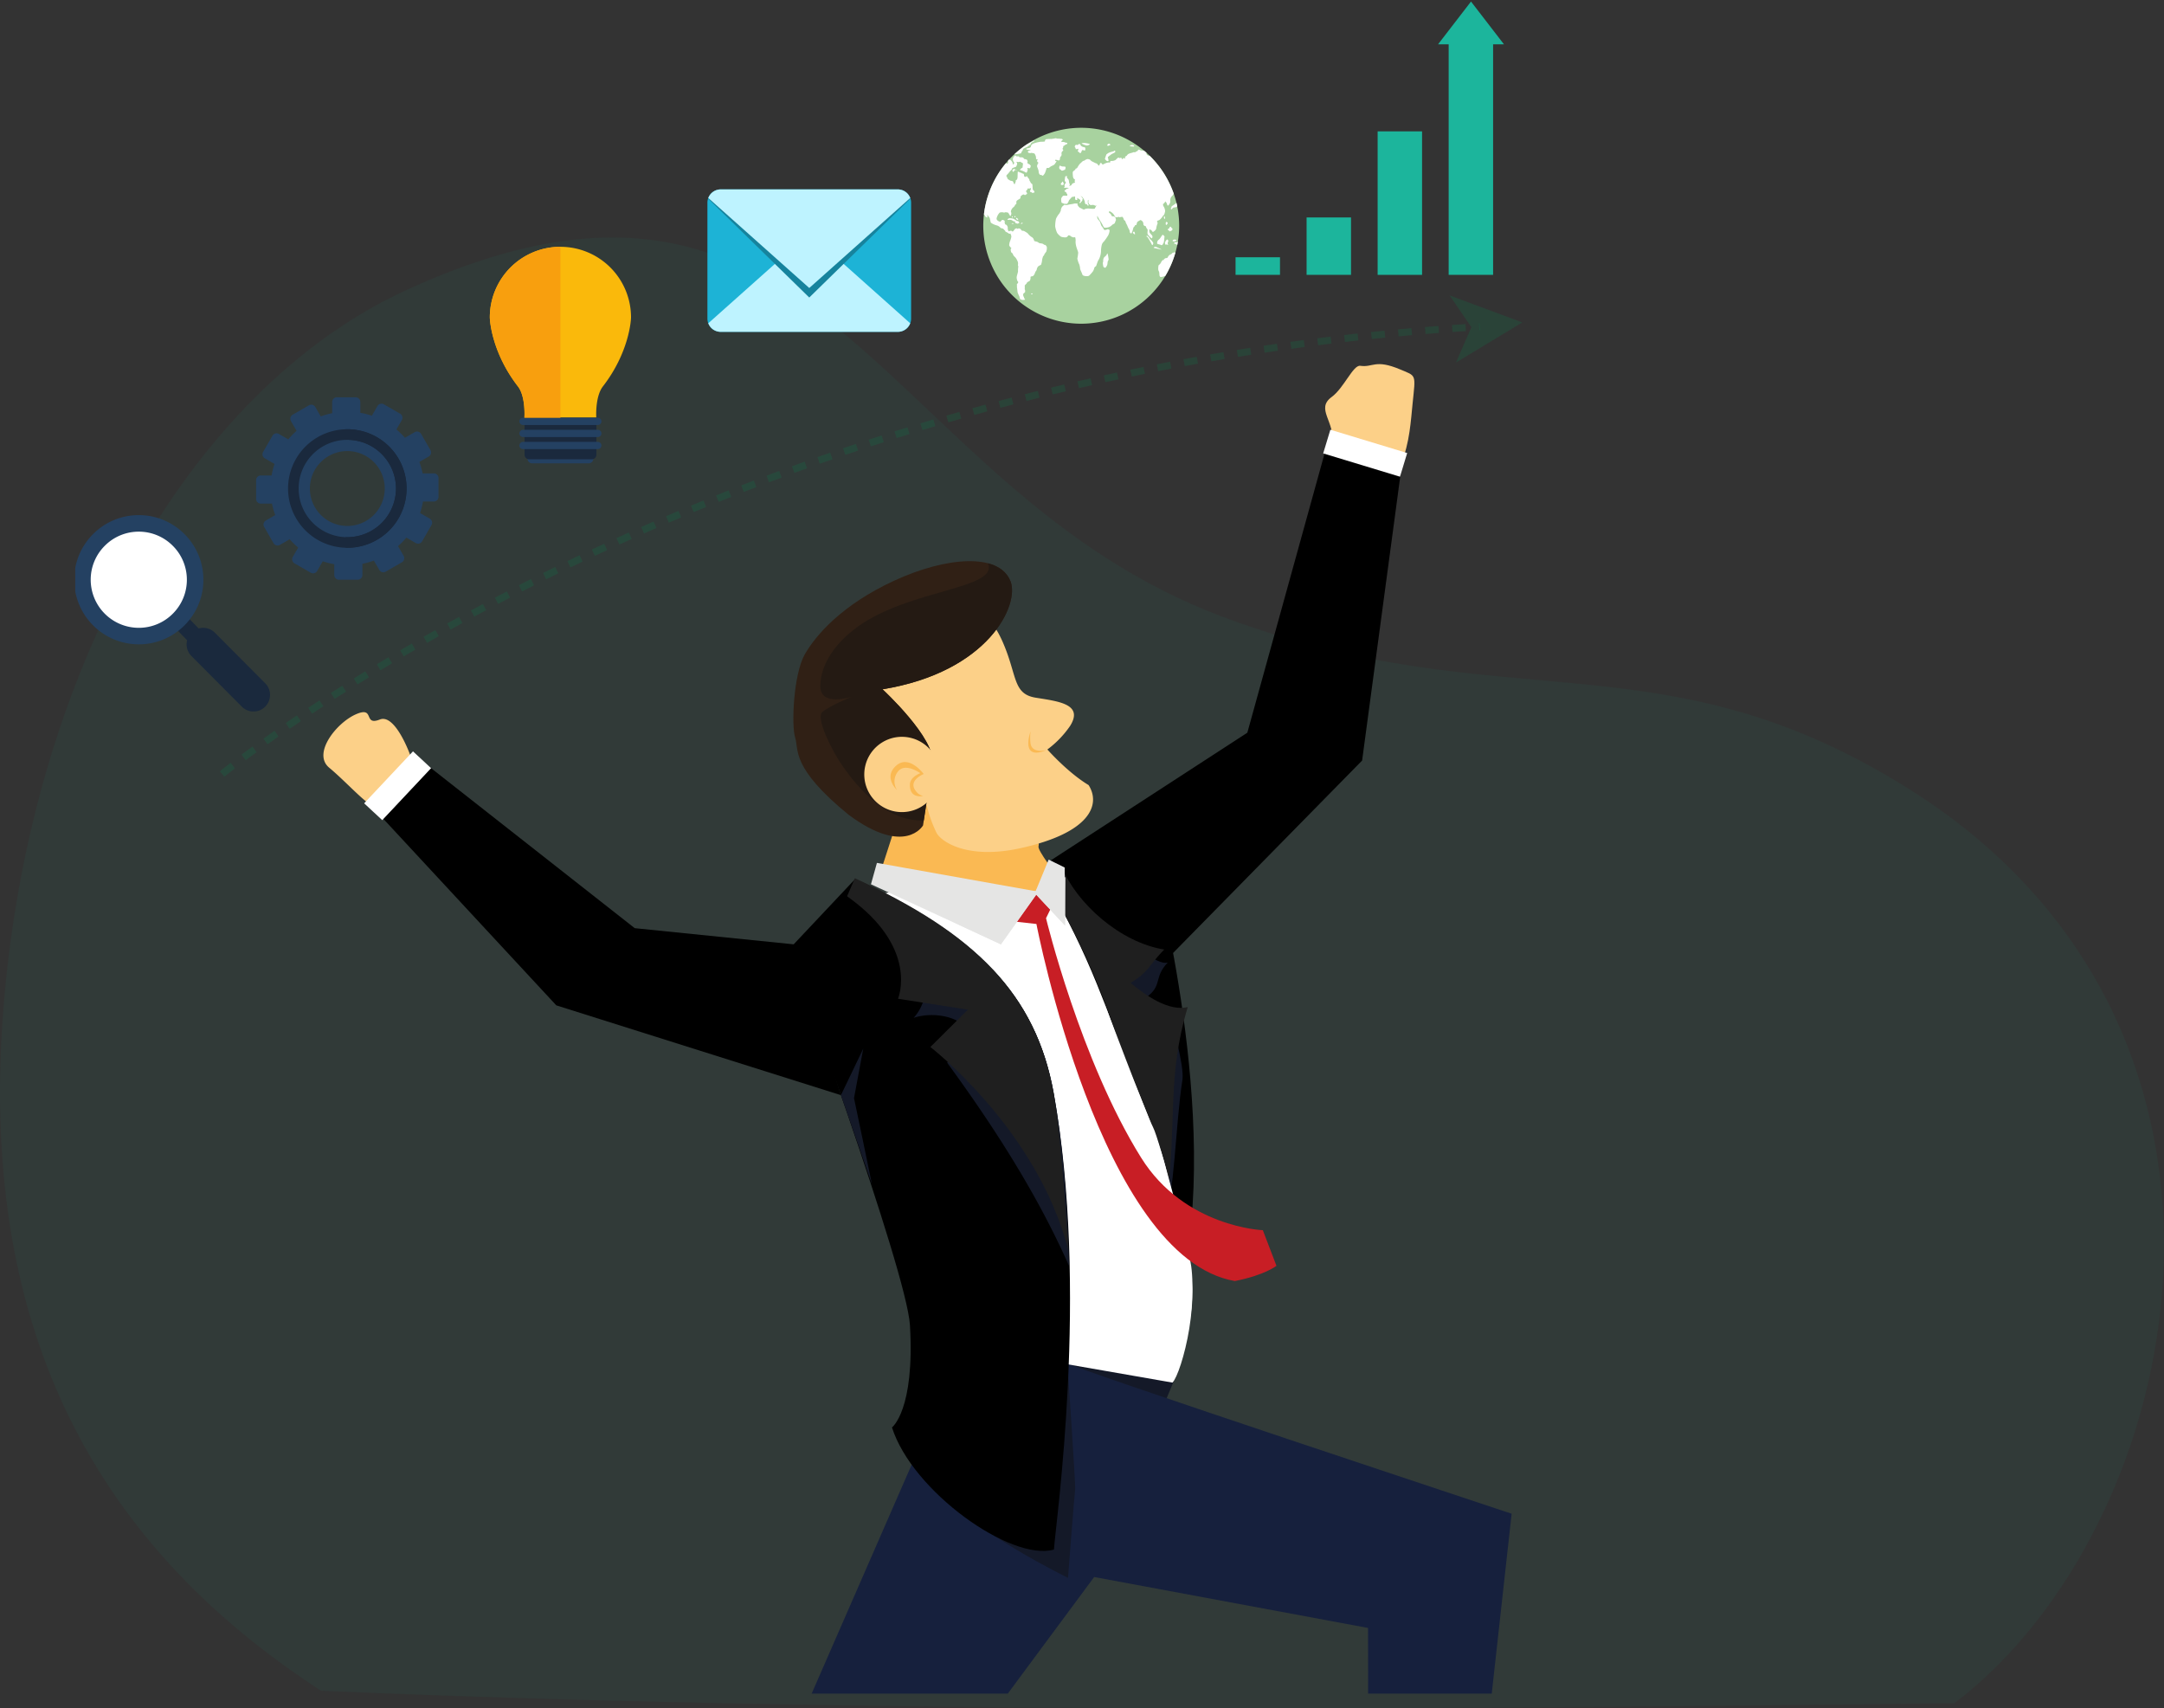 <svg xmlns="http://www.w3.org/2000/svg" xmlns:xlink="http://www.w3.org/1999/xlink" width="649.16" height="512.414" viewBox="0 0 649.16 512.414"><rect x="0" y="0" width="649.16" height="512.414" fill="#333333" stroke="none"/><defs><style>.a,.e{fill:#fff;}.a{stroke:#707070;}.b{fill:#13b59c;opacity:0.05;}.c{clip-path:url(#a);}.d{fill:#fcd088;}.f{fill:#141928;}.g{fill:#16203d;}.h{fill:#fab953;}.i{fill:#1f1f1f;}.j{fill:#302015;}.k{fill:#241a13;}.l{fill:#c81e25;}.m{fill:#e5e5e4;}.n{fill:#1a293d;}.o{fill:#244162;}.p{fill:#1db3d6;}.q{fill:#bef3ff;}.r{fill:#16839d;}.s{fill:#a8d29f;}.t{fill:#1cb59c;}.u{fill:#fab90b;}.v{fill:#09834b;opacity:0.2;}.w{fill:#f89f0e;}</style><clipPath id="a"><rect class="a" width="456" height="508" transform="translate(148.284 671.182)"/></clipPath></defs><g transform="translate(-152.421 -708)"><path class="b" d="M630.56-78.127c70.076-53.291,101.284-201.063-12.5-273.525-75.329-47.964-122.178-20.6-206.921-52.332C307.687-442.709,292.267-559.71,166.429-502.139,99.763-471.649,53.547-385.713,45.417-288.045,37.449-192.4,71.343-126.769,140.607-81.861c162.654,6.922,325.632,5.667,489.953,3.734" transform="translate(108.146 1297.02)"/><g transform="translate(26.716 36.818)"><g class="c"><path class="d" d="M798.049-651.57c-2.269-.565-4.785-2.684-7.419-3.11,1-6.4-5.034-10.192-.122-13.781,3.693-2.7,6.434-9.672,8.59-9.359,3.864.56,4.434-2.074,11.938,1.078,4.955,2.083,4.666,1.269,3.758,10.171-.5,4.843-.883,12.125-3.423,17.855-3.263-1.562-9.774-2.233-13.321-2.854" transform="translate(-265.332 1458.725)"/><path d="M672.221-480.829l56.7-57.715,12.11-90.183s.042-.289.117-.809c-2.942-.259-22.809-3.565-22.809-3.565L694.49-546.893l-59.1,38.389s21.435,30.236,36.832,27.675" transform="translate(-194.606 1437.846)"/><path class="e" d="M789.617-641.766l23.043,6.989-2.154,7.1-23.04-6.989,2.151-7.1" transform="translate(-264.829 1441.846)"/><path class="f" d="M638.8-123.9l35.224,6.57-24.6,59.081Z" transform="translate(-196.18 1202.721)"/><path class="g" d="M461.8-107.241l-.581.812-56.4,129.124-70.68,33.62c4.035,4.5,4.229,6.081,8.141,10.481l90.665-21.332L509.441-57.777,591.6-42.5s.384,89.7-1.811,104.7c1.041,5.453,21.251,9.877,29.347,1.588l15.538-140.55s-133.692-44.343-132.961-45.053c-14.594,1.255-4.219-6.841-39.908,14.578" transform="translate(-55.506 1201.986)"/><path class="f" d="M613.988-120.208s2.449,36.288,2.284,37-2.157,26.654-2.157,26.654-30-14.679-33.108-23.149-3.7-14.641-2.784-14.728,15.173-.52,17.025-.466,17.714-21.52,18.739-25.307" transform="translate(-168.029 1201.014)"/><path class="e" d="M567.48-396.011,537.5-388.461c18.146,20.712,24.08,54.2,31.759,80.929,4.188,15.176,7.106,30.052,10.161,45.5,2.691,12.306,10.589,13.139,10.589,13.139l36.824,6.418c2.7-2.708,9.493-27.121,3.675-39.792,0,0-6.653-6.944-2-44.36.571-4.6-2.24-5.668-1.954-10.337-22.043-61.559-23.234-53.7-59.07-59.043" transform="translate(-149.405 1328.367)"/><path class="e" d="M544.512-388.548l40.33,21.9-.4-11.124s25.208,63.22,25.426,62.845S592.7-376,592.7-376l.517-3.763,7.024,1.3.444-17.791-4.559-2.789-8.388,13.313s-9.459,5.268-9.95,5.337-33.276-8.148-33.276-8.148" transform="translate(-152.644 1329.77)"/><path class="h" d="M559.952-443.132l-12.825,3.7s-6.432,20.232-7.893,24.372,48.206,8.051,48.206,8.051-.159-2.715,5.39-9.5c0,0-5.7-7.3-5.4-8.544,1.8-7.538-27.475-18.079-27.475-18.079" transform="translate(-150.192 1350.125)"/><path d="M569.174-327.211c-5.314-29.428-23.383-47.608-59.539-64.2L489.811-370.36s35.276,96.366,36.247,112.808c1.5,25.451-5.39,30.652-5.39,30.652,6.059,19.135,35.676,40.281,48.584,36.631.6-8.825,10.6-77.794-.079-136.941" transform="translate(-127.385 1326.244)"/><path class="f" d="M564-340.013c-1.03,4.8-1.179,9.664-4.784,13.623,6.1-2.042,15.2-.3,16.754,5.019,1.021,3.051-6.813,7.9-6.681,8.465,13.748,18.806,26.917,39.163,36.547,60.935-.422-18.066-1.764-36.067-4.617-51.87-2.66-14.738-8.521-26.655-18.249-36.964a27.23,27.23,0,0,1-18.971.794" transform="translate(-159.435 1302.877)"/><path class="i" d="M524.449-391.832l-2.336,5.42c21.831,15.414,15.276,30.734,15.276,30.734l20.981,3.272-11.274,11.2s32.015,24.611,41.381,60.884c0,0-1.878-32.835-4.491-47.306-5.313-29.428-23.381-47.607-59.537-64.2" transform="translate(-142.301 1326.438)"/><path d="M638.634-398.7l-3.245,6.976c20.071,33.66,35.234,87.4,36.008,129.022,17.644-46.211-3.157-128.777-3.157-128.777L638.634-398.7" transform="translate(-194.606 1329.609)"/><path class="f" d="M687.523-316.723c.547-4.629-3.357-17.519-3.357-17.519s-2.549-2.693-7.6-7.1c5.108-3.5,2.2-6.007,6.545-10.48-3.659.932-10.449-6.319-13.548-8.133-5.618,3.461-1.347,8.011-7.121,11.571,13.13,24.9,22.811,38.434,19.465,74.116,3.32-7.609,3.472-28.873,5.616-42.452" transform="translate(-207.098 1311.721)"/><path class="i" d="M670.5-300.4c2.854-21.664-.143-35.276,6.116-55.951-5.738,1.374-12.619-3.484-17.161-7.248,5.687-3.435,5.433-5.283,10.1-10.011-13.075-2.1-26.2-13.611-30.917-25.089l-3.245,6.976c18.508,31.037,27.115,64.206,34.037,101.21-.627-3.353.94-6.713,1.071-9.889" transform="translate(-194.606 1329.609)"/><path class="d" d="M535.292-520.755s2.867-14.785,17.137-18.29,18.62-1.426,22.725,8.265,2.809,14.987,9.654,16.09,14.333,1.908,10.335,8.406a29.636,29.636,0,0,1-6.858,7.126s6.082,6.9,12.368,10.679c3.718,5.844.525,14.4-20.724,18.985-15.823,3.415-23.689-2.121-24.955-4.776a40.945,40.945,0,0,1-2.853-7.982c-.938-3.051-16.829-38.5-16.829-38.5" transform="translate(-148.386 1395.15)"/><path class="j" d="M518.559-530.091s16.11,14.858,14.969,22.26-2.811,18.574-2.811,18.574-5.319,9.38-22.266-3.144c-17.509-14.278-14.922-19.554-16.1-23.215s-.476-19.022,2.857-24.888,11.236-14.955,26.841-22.158,31.471-8.448,34.89.138c2.815,7.067-6.607,27.242-38.38,32.433" transform="translate(-128.117 1408.025)"/><path class="k" d="M557.446-567.363c3.424,7.728-23.255,7.706-38.947,18.98-6.669,4.79-11.183,11.149-11.305,17.727s9.451,3.312,9.451,3.312-6.793,2.815-8.865,4.612,3.1,11.972,6.117,16.218c2.621,3.686,11.866,16.854,24.339,16.286.5-3.3,1.7-11.317,2.586-17.067,1.141-7.4-14.969-22.26-14.969-22.26,31.772-5.191,41.194-25.366,38.38-32.433-1.106-2.775-3.51-4.522-6.785-5.374" transform="translate(-135.411 1407.49)"/><path class="d" d="M552.584-465.3a11.292,11.292,0,0,1-3.637,15.549,11.291,11.291,0,0,1-15.549-3.638,11.291,11.291,0,0,1,3.637-15.547,11.293,11.293,0,0,1,15.549,3.636" transform="translate(-146.727 1362.826)"/><path class="h" d="M556.115-446.405s-4.122,1.029-3.975-3.468c.072-2.271,3.115-3.35,3.115-3.35s-4.553-3.311-6.712-.487a4.755,4.755,0,0,0-.29,5.509s-4.156-3.761-.258-7.261,8.285,2.479,8.285,2.479-4.866,1.941-2.36,5.108a3.5,3.5,0,0,0,2.2,1.47" transform="translate(-153.481 1356.326)"/><path class="h" d="M628.564-468.1s-4.359,1.2-4.785-2.063a13.766,13.766,0,0,1,.032-3.591s-3.359,9.065,4.753,5.654" transform="translate(-188.942 1364.268)"/><path d="M259.177-442.129l14.4-14.431,63.42,49.82,47.687,4.847c.065-.251,14.177,45.243,14.177,45.243l-85.391-26.939-54.291-58.539" transform="translate(-20.889 1356.326)"/><path class="f" d="M527.993-256.171c-.042-.457-5.382-25.838-5.382-25.838l2.773-14.849-6.694,13.951,9.3,26.736" transform="translate(-140.72 1282.582)"/><path class="e" d="M675.733-261.2l-1.169-34.95s11.389,25.982,13.491,35.162,6.332,22.926,7.477,28.506.583,17.475-1.463,21.821-9.442,2.589-9.442,2.589l-7.78-38.166s-1.39-14.629-1.115-14.963" transform="translate(-212.695 1282.256)"/><path class="e" d="M664.446-325.186s17.652,51.835,18.508,54.368,6.9,20.872,6.9,20.872-8.158-32.44-10.227-36.4-15.186-38.845-15.186-38.845" transform="translate(-208.023 1295.662)"/><path class="l" d="M606.916-376.192l11.155,1.236s19.194,100.171,59.526,107.1c9.056-1.783,12.48-4.569,12.48-4.569l-4.09-10.683s-23.452-.847-36.511-21.749c-18.224-29.171-28.523-71.83-28.523-71.83L625.019-385l-10.14.813-7.964,8" transform="translate(-181.458 1323.285)"/><path class="m" d="M537.209-401.22l47.612,8.491,3.907-9.48,4.817,2.376.094,17.392L585-391.694l-10.6,14.9-38.98-18.013,1.789-6.412" transform="translate(-148.445 1331.229)"/><path class="m" d="M600.492-391.282l-31.133-1.791c3.18,5.586,4.59,5.758,7.256,11.435l13.456,6.289,10.6-14.9,8.641,9.254.111-14.237c-.111-.81-4.01-3.845-4.01-3.845l-4.919,7.793" transform="translate(-164.116 1329.783)"/><path class="d" d="M249.975-461.852c-1.422,1.717-4.287,3.008-5.74,5.1-2.708-1.669-7.785-7.258-12.25-10.971-5.1-4.242,2.145-13.423,7.992-16,5.9-2.6,2.068,3.583,7.226,1.549,4.325-1.705,8.684,9.089,9.709,12.463a39.234,39.234,0,0,0-6.937,7.861" transform="translate(-7.534 1369.17)"/><path class="e" d="M267.607-462.535l-14.652,15.59,5.436,5.043,14.652-15.588-5.436-5.044" transform="translate(-18.016 1359.086)"/><path class="n" d="M154.054-531.282a2.48,2.48,0,0,1-3.506-.009l-3.087-3.188a2.48,2.48,0,0,1,0-3.5l.006,0a2.478,2.478,0,0,1,3.506.007l3.088,3.187a2.481,2.481,0,0,1,0,3.5l0,0" transform="translate(31.03 1394.256)"/><path class="o" d="M124.433-561.1h0a19.265,19.265,0,0,1-13.739,5.685,19.4,19.4,0,0,1-19.343-19.411,19.256,19.256,0,0,1,5.681-13.666,19.261,19.261,0,0,1,13.731-5.682,19.266,19.266,0,0,1,13.69,5.708,19.254,19.254,0,0,1,5.658,13.709,19.242,19.242,0,0,1-5.678,13.657" transform="translate(56.606 1419.869)"/><path class="e" d="M104.791-580.73a14.338,14.338,0,0,0-4.229,10.168,14.432,14.432,0,0,0,14.394,14.444,14.338,14.338,0,0,0,10.227-4.233,14.322,14.322,0,0,0,4.226-10.161,14.323,14.323,0,0,0-4.214-10.2,14.329,14.329,0,0,0-10.187-4.249,14.33,14.33,0,0,0-10.217,4.231" transform="translate(52.353 1415.615)"/><path class="n" d="M177.592-507.73l-.009.008a4.96,4.96,0,0,1-7.012-.015l-15.119-15.191a4.961,4.961,0,0,1,.008-7l.009-.009a4.957,4.957,0,0,1,7.012.016L177.6-514.734a4.963,4.963,0,0,1-.012,7" transform="translate(27.673 1390.877)"/><path class="p" d="M444.275-771.718a3.976,3.976,0,0,1,3.975-3.974h53.157a3.979,3.979,0,0,1,3.974,3.974v34.776a3.976,3.976,0,0,1-3.974,3.976H448.25a3.974,3.974,0,0,1-3.975-3.976v-34.776" transform="translate(-106.358 1503.688)"/><path class="q" d="M465.518-735.639l-20.751,18.5a3.976,3.976,0,0,0,3.71,2.571h53.157a3.96,3.96,0,0,0,3.7-2.571l-20.976-18.708" transform="translate(-106.586 1485.287)"/><path class="r" d="M444.767-772.874l30.287,29.608,30.283-29.608a3.993,3.993,0,0,0-3.7-2.819H448.477a4.008,4.008,0,0,0-3.71,2.819" transform="translate(-106.586 1503.688)"/><path class="q" d="M444.767-773.121l30.287,27,30.283-27a3.961,3.961,0,0,0-3.7-2.571H448.477a3.977,3.977,0,0,0-3.71,2.571" transform="translate(-106.586 1503.688)"/><path class="o" d="M220.105-621.256a11.232,11.232,0,0,1-11.23-11.229,11.229,11.229,0,0,1,11.23-11.229,11.228,11.228,0,0,1,11.227,11.229,11.23,11.23,0,0,1-11.227,11.229Zm25.953-15.76H242.7a24.094,24.094,0,0,0-.977-3.441l2.807-1.619a1.419,1.419,0,0,0,.517-1.928l-2.815-4.872a1.412,1.412,0,0,0-1.922-.515l-2.92,1.683a22.849,22.849,0,0,0-2.553-2.487l1.622-2.812a1.411,1.411,0,0,0-.515-1.926l-4.874-2.814a1.411,1.411,0,0,0-1.92.517l-1.681,2.914a22.662,22.662,0,0,0-3.463-.877v-3.25a1.408,1.408,0,0,0-1.407-1.409H216.98a1.411,1.411,0,0,0-1.414,1.409v3.362a23.353,23.353,0,0,0-3.435.97l-1.615-2.808a1.417,1.417,0,0,0-1.932-.518l-4.873,2.819a1.406,1.406,0,0,0-.512,1.92l1.684,2.918a22.572,22.572,0,0,0-2.487,2.551l-2.811-1.623a1.414,1.414,0,0,0-1.925.52l-2.819,4.872a1.406,1.406,0,0,0,.517,1.921l2.913,1.682a22.729,22.729,0,0,0-.873,3.458h-3.247a1.413,1.413,0,0,0-1.41,1.412v5.624a1.406,1.406,0,0,0,1.41,1.406h3.362a22.53,22.53,0,0,0,.967,3.442l-2.81,1.622a1.411,1.411,0,0,0-.515,1.922l2.812,4.871a1.414,1.414,0,0,0,1.925.52l2.919-1.685a22.674,22.674,0,0,0,2.553,2.491l-1.623,2.814a1.4,1.4,0,0,0,.512,1.92l4.879,2.816a1.405,1.405,0,0,0,1.917-.515l1.686-2.914a22.688,22.688,0,0,0,3.46.87v3.255a1.4,1.4,0,0,0,1.4,1.4l5.633,0a1.409,1.409,0,0,0,1.408-1.409v-3.36a24.106,24.106,0,0,0,3.434-.969l1.625,2.8a1.4,1.4,0,0,0,1.918.517l4.879-2.816a1.411,1.411,0,0,0,.511-1.925l-1.684-2.914a22.638,22.638,0,0,0,2.492-2.553l2.814,1.625a1.407,1.407,0,0,0,1.922-.516l2.813-4.875a1.407,1.407,0,0,0-.513-1.92l-2.915-1.686a22.993,22.993,0,0,0,.875-3.454h3.249a1.409,1.409,0,0,0,1.406-1.412v-5.629a1.4,1.4,0,0,0-1.406-1.4" transform="translate(9.789 1450.197)"/><path class="n" d="M228.328-609.659a14.6,14.6,0,0,1-14.6-14.6,14.6,14.6,0,0,1,14.6-14.6,14.6,14.6,0,0,1,14.6,14.6A14.6,14.6,0,0,1,228.328-609.659Zm0-32.377a17.776,17.776,0,0,0-17.776,17.78,17.779,17.779,0,0,0,17.776,17.776,17.782,17.782,0,0,0,17.781-17.776,17.78,17.78,0,0,0-17.781-17.78" transform="translate(1.565 1441.971)"/><path class="n" d="M243.157-642.036c-.166,0-.325,0-.488.009v3.181c.163-.008.322-.016.491-.016a14.6,14.6,0,0,1,14.6,14.6,14.6,14.6,0,0,1-14.6,14.6c-.169,0-.328-.007-.491-.014v3.182c.163,0,.322.012.488.012a17.783,17.783,0,0,0,17.781-17.776,17.78,17.78,0,0,0-17.781-17.78" transform="translate(-13.266 1441.971)"/><path class="s" d="M627.411-810.03a29.42,29.42,0,0,0-29.388,29.384,29.418,29.418,0,0,0,29.388,29.384,29.415,29.415,0,0,0,29.382-29.384,29.418,29.418,0,0,0-29.382-29.384" transform="translate(-177.353 1519.543)"/><path class="e" d="M700.545-740.6c-.388.009-.891.192-.9.323s-.543.372-.719.444a2.3,2.3,0,0,0-.593.8c-.075.18-.51.126-.672.2s-.492.339-.493.5-.091.142-.2-.042l-.211.224-.25.278a2.287,2.287,0,0,1-.788,1.071c-.163.044-.192.838-.192,1.157a1.47,1.47,0,0,0,.276.876l.034.254.054.505a.918.918,0,0,0,.295.808,4.2,4.2,0,0,0,1.092-.2,1.953,1.953,0,0,0,.395-.161,29.3,29.3,0,0,0,3.026-7.018l-.155-.015" transform="translate(-222.376 1487.48)"/><path class="e" d="M607.177-764.793c-.04.079.483.619.689.8a5.207,5.207,0,0,1,.722,1.356,2.2,2.2,0,0,1,.009.875c-.026.111.1.355.121.458a7.16,7.16,0,0,0-.1,1.313c.075.349-.408,1.433-.4,1.972s.253,1.241.354,1.188.131.489-.034.555-.354.495-.263.517-.006.445.022.615.166,1.289.194,1.566a8.508,8.508,0,0,0,.515,1.189c.082.231.168.667.2.734a.9.9,0,0,0,.077.138,2.6,2.6,0,0,1,.419.192,2.626,2.626,0,0,0,.931-.016c.2-.042.016-.23-.077-.332s-.174-.6-.281-.649a1.127,1.127,0,0,1-.058-.822c.093-.141.467-.365.512-.482s.049-.67-.051-.745.028-.744-.046-1.076.576-.634.614-.9.743-.548.9-.679a1.667,1.667,0,0,0,.223-1.05c-.078-.16.26-.291.413-.291s.316-.11.377-.11.237-.335.332-.411.3-.873.472-1a1.369,1.369,0,0,0,.321-.753,2.307,2.307,0,0,1,.357-.686,3.791,3.791,0,0,1,.865-.476,5.225,5.225,0,0,0,.342-1.49c.047-.38.244-.889.259-1.015s.225-.231.263-.273.2-.524.3-.635a3.2,3.2,0,0,0,.475-.677,4.182,4.182,0,0,1,.124-.589l0-.258,0-.413c-.115-.32-.469-.719-.56-.631s-.5-.282-.708-.361a3.944,3.944,0,0,0-.856-.143c-.134,0-.588-.37-.791-.436s-.723-.164-.818-.223-.222-.834-.64-1.086a4.48,4.48,0,0,1-1.234-1.059c-.08-.215-.881-.67-1.131-.805a1,1,0,0,0-.67-.121c-.05.047-.359-.418-.517-.552s-.642-.24-.663-.121-.342.055-.418-.045-.321.041-.438.079-.516.647-.7.8-.405-.136-.525-.189a1.334,1.334,0,0,0-.709.181c-.125.09-.417-.646-.349-.985s-.3-1.011-.59-1.028-.373-.724-.317-.985-.515-.424-.66-.441-.5.348-.561.523-1.364-.239-1.208-1.018a3.551,3.551,0,0,1,.921-1.683,2.329,2.329,0,0,1,1.173-.036.306.306,0,0,0,.384-.05,2.477,2.477,0,0,1,.917.091c.2.083.494.871.7.967s.289-.507.323-.655a1.507,1.507,0,0,0-.153-.627,2.152,2.152,0,0,1,.659-1.222,1.5,1.5,0,0,0,.628-.787c-.029-.093.254-.168.329-.209s-.011-.81.114-.977a3.718,3.718,0,0,1,.913-.6.722.722,0,0,0,.263-.652c-.069-.086.491-.561.78-.655s.538.168.468.207c.058-.031.457-.237.63-.351.2-.131,0-.493-.128-.6s-.05-.523.1-.561.291-.4.249-.479.639.063.9-.13.074.461-.116.723a.3.3,0,0,0,.258.461c.122-.051.251.139.278.213s.286-.076.457,0,.271-.234.287-.376-.411-.44-.478-.61a10.854,10.854,0,0,1-.1-1.371c-.009-.2-.284-.535-.371-.475s-.268-.53-.41-.658a.737.737,0,0,1-.169-.5c.007-.095-.481-.6-.6-.841s-.28-.187-.291-.08-.349.123-.488.11-.256-.552-.256-.756-.628-.238-.733-.4-.512-.085-.579-.2a.649.649,0,0,0-.5-.176c-.074.042-.04,1.5-.108,1.9s-.4.74-.527.731-.048.282.037.256-.236.43-.279.73-.347-.014-.4-.285-.346-.639-.4-.545-.261-.112-.352-.054-.649-.326-.875-.45-.354-.817-.485-.878-.021-.145-.025-.25.438-.511.573-.671a8.192,8.192,0,0,1,.812-.928.838.838,0,0,0,.309-.567,5.141,5.141,0,0,1,1.06-.414c.231-.079.431-.728.463-.913a.774.774,0,0,0-.253-.586c-.108-.046.324-.062.466.011s.587-.132.762-.039.526.3.783.464l-.056.476-.1.807c-.678.281-.871.765-.632.755a5.558,5.558,0,0,1,1.621.686c.3.218.4-.316.49-.5a1.318,1.318,0,0,0-.012-.8c-.073-.1.353-.067.474.049s.258-.12.352-.161.136-.484.189-.573-.2-.181-.211-.29-.494-.324-.651-.4-.194-.41-.118-.468-.051-.484-.131-.625-.584-.256-.754-.256-.342-.393-.439-.448a2.563,2.563,0,0,0-.909-.08c-.163.047-.457-.461-.731-.307s-.549-.182-.672-.249-.76.616-.754,1.1a1.327,1.327,0,0,0,.347.958c.1.014-.023.448-.133.571s-.378-.13-.276-.239-.277-.612-.406-.815a1.616,1.616,0,0,0-.648-.37c-.133.141-.258.288-.386.434a1.08,1.08,0,0,1,.053.573c-.1.293-.341.336-.356.21-.006-.056-.131-.1-.275-.118a29.256,29.256,0,0,0-6.607,15.36,1.8,1.8,0,0,1,.344.49c.08.259.529.428.614.482s.112-.5.051-.637.109-.226.106-.121a4.011,4.011,0,0,0,.563.759c.141.172.285,1.293.419,1.534a5.319,5.319,0,0,0,1.844.826,2.254,2.254,0,0,1,1.023.689c.081.134.633.2.753.254s.4.432.521.51a.642.642,0,0,1,.212.362c0,.059.731.335.909.531a.389.389,0,0,0,.524.058c.056-.082.2.389.275.551a1.041,1.041,0,0,1,.034.625,7.854,7.854,0,0,1-.285.945,3.849,3.849,0,0,0-.329,1.426,1.687,1.687,0,0,0,.549.713.171.171,0,0,1-.03.309c-.118.014-.065,1.035.21,1.186a1.029,1.029,0,0,1,.466.68" transform="translate(-177.529 1512.432)"/><path class="e" d="M621.126-772.453h0" transform="translate(-188.021 1502.191)"/><path class="e" d="M616.431-798.949c.352-.059.939-.156.98-.256a.609.609,0,0,0-.035-.407l.17.007c.133,0,.357-.733.5-.9a7.391,7.391,0,0,1,1.137-.54,8.337,8.337,0,0,1,.772-.566c.161-.049.4-.425.359-.5s.547-.426.767-.519.332-.351.251-.362c-.053-.007-1.279.636-2.4,1.272a29.515,29.515,0,0,0-3.616,2.9c.351-.026.9-.091,1.123-.128" transform="translate(-185.333 1516.293)"/><path class="e" d="M648.226-760a10.291,10.291,0,0,0,1.224-1.365,3.212,3.212,0,0,0,.41-1.071,1.022,1.022,0,0,1,.48-.443c.118-.032.5-1.619.834-1.964a5.808,5.808,0,0,0,.685-2.625,8.251,8.251,0,0,1,.293-2.025,2.635,2.635,0,0,1,.632-.868,19.336,19.336,0,0,0,1.2-1.725,3.784,3.784,0,0,0,.456-1.59c-.049-.221-.61-.375-.718-.267a1.886,1.886,0,0,1-.8.2c-.169,0-.558-.906-.8-1.093s-.458-1.224-.6-1.421a9.915,9.915,0,0,0-.648-.808c-.122-.113-.143-.665-.169-.816s.233.1.278.317a10.691,10.691,0,0,0,.861,1.4c.193.3.7,1.247.829,1.544s1.259.146,1.626-.026a2.384,2.384,0,0,0,.84-.568c.017-.1.6-.371.764-.5s.308-.809.413-.917-.084-.758-.209-.952a1.028,1.028,0,0,0-.824-.271c-.119.076-.372-.436-.462-.621s-.538-.418-.586-.546.12-.333.192-.376a3.732,3.732,0,0,1,1.136.824,5.977,5.977,0,0,1,.553.911,1.2,1.2,0,0,0,.843.031.229.229,0,0,1,.369.06l.205-.036.716-.111a1.43,1.43,0,0,1,.429.758.7.7,0,0,0,.345.4c.139.034.239.5.284.618s.449.817.533,1.111a7.1,7.1,0,0,0,.515,1.025,2.463,2.463,0,0,1,.151.724.529.529,0,0,0,.426.35c.162-.011.491-1.037.566-1.418a1.079,1.079,0,0,1,.412-.7c.077,0,.136-.215.136-.3s.416-.071.454-.174.157-.783.3-.885a6.353,6.353,0,0,1,.858-.512c.183-.063.654.341.76.533a1.652,1.652,0,0,1,.159.749c-.039.079.248.495.5.488s.329.317.336.434.341.454.405.6a1.315,1.315,0,0,1,0,.652,2.274,2.274,0,0,0,.033.782,7.6,7.6,0,0,0,1.107,1.167c.291.237.425-.483.278-.707s-.652-.745-.77-.9a1.877,1.877,0,0,1-.093-.956c.041-.176.438.1.6.222a1.267,1.267,0,0,1,.385.5c.006.093,1.038-.484,1.074-1.113a6.43,6.43,0,0,1,.414-1.5c.034-.167-.1-.393-.189-.4s.154-.479.443-.473.989-.767,1.153-1.075a2.45,2.45,0,0,1,.534-.6,5.184,5.184,0,0,0,.311-1.066,3.205,3.205,0,0,0-.194-.928,3.1,3.1,0,0,0-.339-.628,1.342,1.342,0,0,1-.086-.614c.039-.076.3-.161.328-.231s.329-.39.3-.531.186.182.324.3.284.865.454.947.856-.794.769-1.361a1.756,1.756,0,0,1,.365-1.353,3.644,3.644,0,0,0,.665-.835,29.446,29.446,0,0,0-7.237-11.406l-.111,0-.253-.055c-.421-.089-.665-.54-.594-.644a.284.284,0,0,0,0-.2q-.35-.319-.721-.624c-.2-.006-.407,0-.53-.006a2.272,2.272,0,0,1-.9-.286c-.1-.1-.429.087-.449.271s-.6.265-.65.4a.308.308,0,0,1-.409.07c-.058-.077-.592.188-.858.227a4.57,4.57,0,0,0-.878.3,1.4,1.4,0,0,0-.446.442c-.045.115-.386.3-.5.348s-.087.54.053.611-.261-.06-.438-.152-.375.212-.431.316-.22-.062-.213-.21-.438-.268-.5-.149-.368-.039-.5-.106-.681.509-.886.716a2.442,2.442,0,0,1-1.371.289c-.184-.076-.363.435-.206.469s-.4-.025-.7,0a4.964,4.964,0,0,0-1.4.54.227.227,0,0,1-.382-.155c0-.121-.337-.233-.438-.267s-.3.662-.471.8-.388-.543-.8-.654-1.061-.512-1.245-.558a2.5,2.5,0,0,1-.654-.546,1.847,1.847,0,0,0-.8-.2,2.646,2.646,0,0,0-.865.437c-.15.124-.369.1-.441.144s-.695.651-.933.84a7.456,7.456,0,0,0-.794,1.2.564.564,0,0,1-.418.236c-.078,0-.146.222-.146.3s-.71.45-.785.774a7.522,7.522,0,0,0,.071,1.322c0,.261.261.781.459.789s.095.446.043.566.124.258.118.362-.5.251-.649.309a1.143,1.143,0,0,0-.435.53c-.027.111-.5.191-.657.342a3.237,3.237,0,0,1,.133-.342.565.565,0,0,0-.108-.536c-.075-.062-.109-.916-.23-1.1a3.913,3.913,0,0,0-.492-.555c-.075-.058.051-.283.094-.38s-.4-.149-.521-.079-.186.916-.235,1.147a.757.757,0,0,0,.291.6c.072.017.052.434-.1.448s-.3.622-.217.76-.11.412-.2.476.594.025.908.018.558.131.526.157-.6.11-.7.245-.487.392-.56.5.128.332.29.321.347.563.475.669.079.4.024.486-.822-.056-1.112.015-.659.687-.685.919a5.779,5.779,0,0,0,.085,1.084c.037.184.646.3.769.391s.71,0,.83.057.512-.589.591-.889.7-.853.826-1.059.8-.18.964-.287.072.509.151.845.719.295.625-.021.065-.455.09-.34.642.365.759.544.083.556-.053.553-.143.414,0,.46.338-.473.494-.55.28-.4.208-.424.131-.314.22-.22a3.693,3.693,0,0,0-.592-.892c-.261-.263-.077-.146.411.26l.339.475c.067.085.151.344.211.438l.079.14a3.226,3.226,0,0,1,.125.743.533.533,0,0,0,.426.352c.158-.011.283.077.25.083s.106.319.266.327.23-.405.066-.415-.136-.606-.156-.864.116-.474.17-.474,0,.534,0,.657a1.678,1.678,0,0,0,.146.539l.164.125.372.286c.531-.157,1.245-.036,1.219.073s.393.134.419-.04.045.005.045.126-.351.594-.408.815-1.287.07-1.815.029-1.309.141-1.368.3-.883-.363-1.263-.521-.674-.736-.752-.811.065-.262.027-.376-.9-.139-1.149-.044-1.547.229-1.852.363a1.648,1.648,0,0,1-.911-.034c-.143-.024-.487.4-.659.474a2.309,2.309,0,0,0-.491,1.333l-.237.458-.151.292a6.77,6.77,0,0,0-1.039,1.628,10.445,10.445,0,0,0-.249,2.306,7.378,7.378,0,0,0,.586,1.945,4.674,4.674,0,0,0,1.188,1.15,4.212,4.212,0,0,0,1.409.179.868.868,0,0,0,.713-.6l.414.042.189.018c.01.233.621.417.771.5a1.308,1.308,0,0,0,.672-.015c.118-.035.252,1.044.166,1.357a6.227,6.227,0,0,0,.3,1.735c.089.329.463,1.229.5,1.554a15.325,15.325,0,0,1-.263,1.775,7.011,7.011,0,0,0,.6,1.792,6.057,6.057,0,0,1,.244,1.32c0,.182.559,1.27.685,1.718s1.535.558,1.91.339" transform="translate(-195.875 1513.924)"/><path class="e" d="M701.4-753.528c.038.078.391-.2.6-.235s.345-.6.179-.641-.376-.481-.5-.535-.353.188-.342.359-.385.243-.461.388-.068.248.013.232.469.351.5.431" transform="translate(-224.824 1494.107)"/><path class="e" d="M700.259-747.137c.106-.04-.012-.6-.232-.647s-.828.74-.713,1.191.244.424.306.329.428.061.535.1.105-.074,0-.24a.838.838,0,0,1,.1-.73" transform="translate(-224.118 1490.801)"/><path class="e" d="M697.02-748.887c.024-.2.063-.827.1-.952s-.342-.484-.527-.55-.776,1.221-1.2,1.45a1.207,1.207,0,0,0-.469,1.191c.115.182,1,.276,1.155.413s.328-.021.421-.044.065-.083.03-.106.309-.387.36-.618.107-.584.133-.784" transform="translate(-222.079 1492.004)"/><path class="e" d="M693.717-743.656a.661.661,0,0,0-.755.2c-.032.127,1.281.336,1.717.454s.708.156.61.083-1.239-.611-1.572-.738" transform="translate(-221.19 1488.912)"/><path class="e" d="M699.03-760.105c.106-.147-.145-.835-.273-.679s-.034.556.006.7.164.129.268-.018" transform="translate(-223.837 1496.813)"/><path class="e" d="M700.283-757.138c.077-.177-.093-.373-.377-.434s-.243.8-.117.906.419-.294.494-.473" transform="translate(-224.299 1495.32)"/><path class="e" d="M703.538-747.311c.342.239,1.1.128,1.125-.331-.336-.22-1.153-.184-1.125.331" transform="translate(-226.074 1490.793)"/><path class="e" d="M702.923-767.219a.478.478,0,0,0-.171.453h-.059c-.114,0-.126.447-.007.525s.405-.35.555-.451a.826.826,0,0,1,.5-.132,1.316,1.316,0,0,0,.588-.176.506.506,0,0,0,.167-.2c-.069-.329-.147-.651-.225-.973-.141.1-.3.216-.375.281-.151.137-.784.547-.969.674" transform="translate(-225.642 1500.215)"/><path class="e" d="M688.768-749.64h0" transform="translate(-219.254 1491.656)"/><path class="e" d="M690.888-747.807a3.546,3.546,0,0,0-.9-1.046l-.143-.233-.154-.258c-.141-.283-.563-.5-.6-.584s-.171.245-.315.151c.077.052.235.164.456.321a20.107,20.107,0,0,1,1.33,2.332c.172.133.451-.4.328-.683" transform="translate(-219.257 1491.797)"/><path class="e" d="M681.421-751.922c-.106.217.563.677.614.57a1.251,1.251,0,0,0-.2-.754c-.118-.115-.3-.033-.41.183" transform="translate(-215.856 1492.818)"/><path class="e" d="M664.794-736.075c.025.228.488.408.619.371a2.546,2.546,0,0,0,.563-.922,4.583,4.583,0,0,0,.093-.726.655.655,0,0,1,.115-.358,1.261,1.261,0,0,0,.186-.518,13.957,13.957,0,0,0-.286-1.679c-.008-.214-.248.11-.309.323s-.664.651-.8.834a1.813,1.813,0,0,0-.228.9,1.35,1.35,0,0,1-.113.644,6.27,6.27,0,0,0,.157,1.126" transform="translate(-208.106 1487.195)"/><path class="e" d="M624.686-717.466h.4c.073-.437-.424-.365-.4,0" transform="translate(-189.664 1476.939)"/><path class="e" d="M634.214-802.857a1.364,1.364,0,0,1-.682-.149,1.729,1.729,0,0,0-.922-.071c-.19.08-.06-.461.2-.521s.041-.432-.24-.433-.974-.1-1.135-.068-.482-.114-.6-.131a11.939,11.939,0,0,1-1.343.23,9.747,9.747,0,0,0-1.569.08c-.211.056-.363.466-.333.611s-.936.145-1.237.147a10.056,10.056,0,0,0-2.349.583c-.424.232-.755.826-.614.839s-.235.347-.461.427-.771.113-.9.24.136.215.187.3.2-.075.347.008a7.314,7.314,0,0,0,.736.167c.129.05-.4.149-.646.167s-.192.5.01.571.722.138.774.055.618.091.874.123.446.662.524.8a2.109,2.109,0,0,1,.075.764c-.02.139.449.4.533.306s.06.22-.127.2-.065.523.164.6.073.408-.059.509-.062.417-.2.531.483,1.183.48,1.736.339,1,.471,1,.586.111.644.229.279-.082.365-.172a4.859,4.859,0,0,0,.411-.588,14.675,14.675,0,0,0,.49-1.46c.041-.118.56-.043.679-.1a5.61,5.61,0,0,0,.555-.408c.1-.079.836-.393,1.037-.538s.541-.774.7-.906-.083-.095-.279-.224a.211.211,0,0,1-.052-.347,2.387,2.387,0,0,1,.859.179c.206.083.6-.2.447-.313s-.07-.1,0-.059.149-.362.073-.44.6-.576.482-1.047.187-.954.369-.959.13-.532-.09-.582-.012-.1.069-.171a1.115,1.115,0,0,0,.14-.636c-.05-.09.333-.192.4-.3a1.863,1.863,0,0,1,.665-.354c.154-.035.238-.447.071-.428" transform="translate(-188.423 1516.863)"/><path class="e" d="M650.523-800.976c-.21-.072-.633.16-.581.291s-.346-.169-.626-.025-.355.635-.228.7.222.452.225.527.544.022.681-.09.119.394-.015.532.049.413.2.435.354.376.509.372.416-.6.476-.821.576-.046.812.025.32-.818.066-.952-.572-.066-.679-.167a.877.877,0,0,0-.4-.216c-.116-.016-.23-.542-.435-.611" transform="translate(-200.905 1515.367)"/><path class="e" d="M654.335-800.817a1.43,1.43,0,0,0,.98-.382c.1-.094-1.15-.349-1.625-.364s-.859.05-.853.144a4.65,4.65,0,0,0,1.5.6" transform="translate(-202.663 1515.635)"/><path class="e" d="M641.436-779.689c-.11-.047-.171.365-.144.52s.4.141.568.113a.317.317,0,0,0,.283-.294c-.007-.134-.239-.744-.329-.744s-.268.448-.377.4" transform="translate(-197.329 1505.719)"/><path class="e" d="M642.138-788.572c-.087-.151-.736-.133-.9-.143a1.83,1.83,0,0,1-.736-.273c-.09-.1-.164.4-.311.466s.074.161.136.108-.006.258-.072.365.433.182.492.346a.415.415,0,0,0,.459.235c.194-.032.587-.233.725-.248s.289-.706.2-.855" transform="translate(-196.803 1509.832)"/><path class="e" d="M667.656-796.136c.223-.223,1.142-.526,1.244-.757a.293.293,0,0,0-.155-.421.366.366,0,0,0-.23.154c-.024.039-1.078.286-1.4.442a3.751,3.751,0,0,0-.837.535,13.365,13.365,0,0,0-.438,1.3c-.079.117.35.543.543.662a.705.705,0,0,0,.524.033,2.737,2.737,0,0,0-.2-1.009c-.1-.253.723-.712.947-.94" transform="translate(-208.663 1513.672)"/><path class="e" d="M667.125-800.645c.346.344.535-.153.917-.1-.008-.7-.953-.46-.917.1" transform="translate(-209.26 1515.457)"/><path class="e" d="M679.658-800.187c-.008.127.962.233,1.245.182s-.057-.492-.473-.466-.759.154-.772.284" transform="translate(-215.048 1515.129)"/><path class="e" d="M614.308-786.819c-.1.095-.016.57.181.584s.5-.718.743-.572.4.2.36.127a6.949,6.949,0,0,0-.8-.429c-.086-.05-.38.2-.484.29" transform="translate(-184.852 1508.961)"/><path class="e" d="M618.957-756.865c0,.079.423.068.493-.063s.032-.234-.083-.234-.411.215-.411.3" transform="translate(-187.019 1495.131)"/><path class="e" d="M613.621-758.7c.2-.038.106.291.156.407s.532.212.629.293.35-.15.544-.125-.064-.672-.391-.652-.582-.294-.659-.332a5.342,5.342,0,0,1-.565-.353,4.627,4.627,0,0,0-1.216-.16.92.92,0,0,0-.637.381c-.044.1.447.16.587.085a1.4,1.4,0,0,1,.931.241.725.725,0,0,0,.621.216" transform="translate(-183.566 1496.266)"/><path class="e" d="M613.81-756.74c0,.079.428.03.53.032s.1-.068-.006-.155-.523.04-.523.123" transform="translate(-184.642 1495.006)"/><path class="e" d="M614.2-760.7c-.112-.044-.2.131-.2.212a.142.142,0,0,0,.136.15c.075,0,.176-.319.065-.362" transform="translate(-184.73 1496.77)"/><path class="e" d="M615.725-760.7a.418.418,0,0,0-.273-.15c-.057,0-.095.142-.085.314s.4-.083.359-.164" transform="translate(-185.36 1496.834)"/><path class="e" d="M616.794-759.262c.172-.085.194-.29.092-.279s-.293-.3-.4-.341-.2.184-.2.284.062.171.138.15.2.267.377.187" transform="translate(-185.783 1496.389)"/><path class="e" d="M705.192-746.407c-.09.047-.519.1-.575.012s-.144.175-.236.217-.042.268.1.2c.1-.047.5.179.835.388.068-.329.125-.659.18-.992-.121.063-.245.148-.3.178" transform="translate(-226.442 1490.246)"/><path class="e" d="M619.13-796.586l-.1.113.1-.113" transform="translate(-187.053 1513.334)"/><path class="e" d="M625.171-778.566l-.1.115.1-.115" transform="translate(-189.841 1505.014)"/><path class="t" d="M751.954-732.606H738.626v-5.275h13.328v5.275" transform="translate(-242.276 1486.227)"/><path class="t" d="M791.545-742.85H778.217v-17.216h13.328v17.216" transform="translate(-260.558 1496.471)"/><path class="t" d="M831.139-765H817.81v-43.04h13.329V-765" transform="translate(-278.84 1518.625)"/><path class="t" d="M870.734-787.521H857.4v-69.286h13.331v69.286" transform="translate(-297.123 1541.143)"/><path class="t" d="M861.368-880.378l4.943,6.414,4.943,6.417H851.482l4.943-6.417,4.943-6.414" transform="translate(-294.388 1552.025)"/><path class="o" d="M362.4-625.392H345.386a1.362,1.362,0,0,1-1.361-1.362,1.361,1.361,0,0,1,1.361-1.361H362.4a1.361,1.361,0,0,1,1.36,1.361,1.363,1.363,0,0,1-1.36,1.362" transform="translate(-60.068 1435.543)"/><path class="u" d="M323-722.515A21.175,21.175,0,0,1,344.18-743.7a21.172,21.172,0,0,1,21.18,21.181c0,.692-.507,10.483-8.486,20.755-2.337,3.1-1.951,9.337-1.93,9.337H333.366c.02,0,.444-6.236-1.878-9.337C323.5-712.045,323-721.823,323-722.515" transform="translate(-50.359 1488.912)"/><path class="n" d="M363.906-648.416v11.073a1.375,1.375,0,0,1-1.374,1.375h-18.8a1.375,1.375,0,0,1-1.371-1.375v-11.073h21.546" transform="translate(-59.299 1444.916)"/><path class="o" d="M340.578-646.276h22.438a1.086,1.086,0,0,0,1.085-1.086,1.086,1.086,0,0,0-1.085-1.086H340.578a1.084,1.084,0,0,0-1.084,1.086,1.084,1.084,0,0,0,1.084,1.086" transform="translate(-57.975 1444.932)"/><path class="o" d="M363.015-641.725H340.578a1.085,1.085,0,0,0-1.084,1.086,1.084,1.084,0,0,0,1.084,1.086h22.438a1.086,1.086,0,0,0,1.085-1.086,1.087,1.087,0,0,0-1.085-1.086" transform="translate(-57.975 1441.826)"/><path class="o" d="M363.015-635H340.578a1.084,1.084,0,0,0-1.084,1.084,1.084,1.084,0,0,0,1.084,1.086h22.438a1.086,1.086,0,0,0,1.085-1.086A1.086,1.086,0,0,0,363.015-635" transform="translate(-57.975 1438.721)"/><path class="v" d="M550.369-699.019l-.123-2.1.182-.01.123,2.1Zm-8.076.521-.148-2.1q2.019-.141,4.045-.272l.135,2.1Q544.306-698.638,542.294-698.5Zm-8.079.614-.172-2.094q2.021-.165,4.051-.319l.159,2.095Q536.23-698.048,534.214-697.884Zm-8.071.7-.2-2.091q2.018-.189,4.047-.365l.184,2.093Q528.154-697.366,526.143-697.179Zm-8.063.8-.218-2.09q2.015-.211,4.042-.411l.207,2.091Q520.091-696.592,518.081-696.382Zm-8.054.887-.241-2.087q2.013-.232,4.036-.456l.232,2.088q-2.019.223-4.027.455Zm-8.041.98-.267-2.084q2.012-.256,4.033-.5l.253,2.086Q503.989-694.77,501.986-694.515Zm-8.032,1.07-.289-2.081q2.007-.279,4.025-.548l.278,2.083Q495.955-693.723,493.954-693.445Zm-8.018,1.161-.313-2.078q2-.3,4.02-.594l.3,2.08Q487.933-692.586,485.935-692.284Zm-8,1.251-.338-2.074q2-.324,4.013-.639l.325,2.076q-2.008.313-4,.637Zm-7.991,1.342-.36-2.07q2-.347,4.005-.684l.348,2.072Q471.932-690.038,469.94-689.691Zm-7.975,1.431-.382-2.065q1.993-.369,4-.729l.372,2.068q-2,.358-3.987.727Zm-7.957,1.521L453.6-688.8q1.986-.392,3.987-.774l.395,2.063q-1.994.382-3.977.772Zm-7.941,1.61-.428-2.057q1.984-.413,3.979-.819l.418,2.06Q448.044-685.542,446.066-685.129Zm-7.922,1.7-.453-2.052q1.981-.436,3.97-.863l.441,2.054Q440.116-683.864,438.145-683.43Zm-7.9,1.788-.475-2.047q1.974-.459,3.959-.907l.464,2.048Q432.211-682.1,430.242-681.642Zm-7.883,1.875-.5-2.041q1.968-.479,3.95-.952l.487,2.045Q424.321-680.245,422.359-679.767ZM414.5-677.8l-.52-2.035q1.962-.5,3.939-1l.509,2.038Q416.456-678.3,414.5-677.8Zm-7.839,2.051-.542-2.029q1.956-.524,3.928-1.039l.531,2.032q-1.966.516-3.917,1.037Zm-7.815,2.138-.566-2.023q1.951-.546,3.916-1.084l.555,2.027Q400.79-674.157,398.844-673.613Zm-7.792,2.225-.587-2.017q1.944-.566,3.9-1.126l.576,2.02q-1.953.557-3.893,1.123Zm-7.765,2.311-.611-2.01q1.938-.589,3.89-1.17l.6,2.014Q385.218-669.665,383.287-669.078Zm-7.741,2.4-.632-2q1.931-.61,3.878-1.213l.622,2.007Q377.471-667.289,375.546-666.681Zm-7.713,2.482-.654-2q1.924-.632,3.865-1.255l.643,2Q369.751-664.829,367.832-664.2Zm-7.685,2.567-.676-1.989q1.916-.652,3.851-1.3l.665,1.992Q362.059-662.283,360.147-661.632Zm-7.657,2.652-.7-1.982q1.91-.674,3.837-1.341l.687,1.986Q354.4-659.651,352.489-658.98Zm-7.627,2.736-.721-1.974q1.9-.694,3.82-1.382l.71,1.977q-1.914.687-3.81,1.379Zm-7.6,2.82-.743-1.966q1.895-.714,3.806-1.425l.731,1.97Q339.153-654.138,337.266-653.425Zm-7.566,2.9-.763-1.957q1.884-.735,3.789-1.466l.754,1.961q-1.9.729-3.78,1.462Zm-7.533,2.987-.784-1.948q1.876-.757,3.773-1.508l.774,1.953Q324.038-648.289,322.167-647.535Zm-7.5,3.069-.807-1.94q1.869-.776,3.756-1.549l.8,1.944Q316.53-645.24,314.668-644.466Zm-7.465,3.152-.829-1.93q1.859-.8,3.74-1.591l.817,1.936Q309.054-642.108,307.2-641.314Zm-7.431,3.235-.85-1.922q1.849-.817,3.723-1.633l.838,1.927q-1.868.813-3.711,1.628Zm-7.393,3.317-.871-1.913q1.838-.837,3.7-1.674l.86,1.918Q294.211-635.6,292.379-634.761Zm-7.357,3.4-.892-1.9q1.829-.857,3.684-1.715l.882,1.908q-1.849.855-3.674,1.71ZM277.7-627.88l-.913-1.892q1.819-.877,3.665-1.756l.9,1.9Q279.517-628.755,277.7-627.88Zm-7.279,3.565-.934-1.882q1.805-.9,3.644-1.8l.924,1.887Q272.229-625.211,270.426-624.316Zm-7.237,3.646-.956-1.871q1.8-.918,3.624-1.839l.947,1.876q-1.825.919-3.615,1.834ZM256-616.94l-.977-1.859q1.783-.938,3.6-1.88l.966,1.865Q257.773-617.875,256-616.94Zm-7.151,3.812-1-1.847q1.773-.958,3.583-1.923l.988,1.854Q250.61-614.082,248.844-613.128Zm-7.106,3.9-1.021-1.837q1.757-.978,3.557-1.965l1.01,1.842Q243.489-610.206,241.737-609.231Zm-7.059,3.981-1.042-1.824q1.744-1,3.534-2.007l1.032,1.83q-1.785,1.007-3.524,2Zm-7.01,4.068-1.065-1.811q1.728-1.017,3.511-2.051l1.054,1.817Q229.392-602.2,227.668-601.182Zm-6.958,4.155-1.089-1.8q1.714-1.038,3.485-2.1l1.077,1.8Q222.418-598.061,220.711-597.027Zm-6.9,4.245-1.113-1.783q1.694-1.057,3.457-2.142l1.1,1.79Q215.5-593.837,213.808-592.782Zm-6.847,4.337-1.137-1.767q1.675-1.078,3.428-2.189l1.125,1.775Q208.629-589.518,206.96-588.445Zm-6.784,4.434-1.162-1.75q1.649-1.095,3.4-2.238l1.149,1.759q-1.741,1.137-3.384,2.229Zm-6.717,4.536-1.19-1.732q1.618-1.11,3.364-2.29l1.176,1.741Q195.071-580.583,193.459-579.475Zm-6.641,4.648-1.22-1.71q1.571-1.122,3.326-2.35l1.2,1.721Q188.384-575.943,186.819-574.827Zm-6.551,4.777-1.257-1.684c1.055-.789,2.159-1.6,3.283-2.421l1.237,1.7C182.415-571.643,181.318-570.833,180.268-570.049Zm-6.418,4.957-1.334-1.623c.046-.037,1.122-.92,3.239-2.55l1.282,1.665c-2.088,1.606-3.174,2.5-3.186,2.508" transform="translate(19.128 1469.256)"/><path class="v" d="M879.755-708.511l-19.922,12.027,4.625-10.587-6.519-9.539,21.815,8.1" transform="translate(-297.37 1476.406)"/><path class="w" d="M323-722.515c0,.692.5,10.47,8.488,20.755,2.322,3.1,1.9,9.337,1.878,9.337H344.18V-743.7A21.175,21.175,0,0,0,323-722.515" transform="translate(-50.359 1488.912)"/></g></g></g></svg>